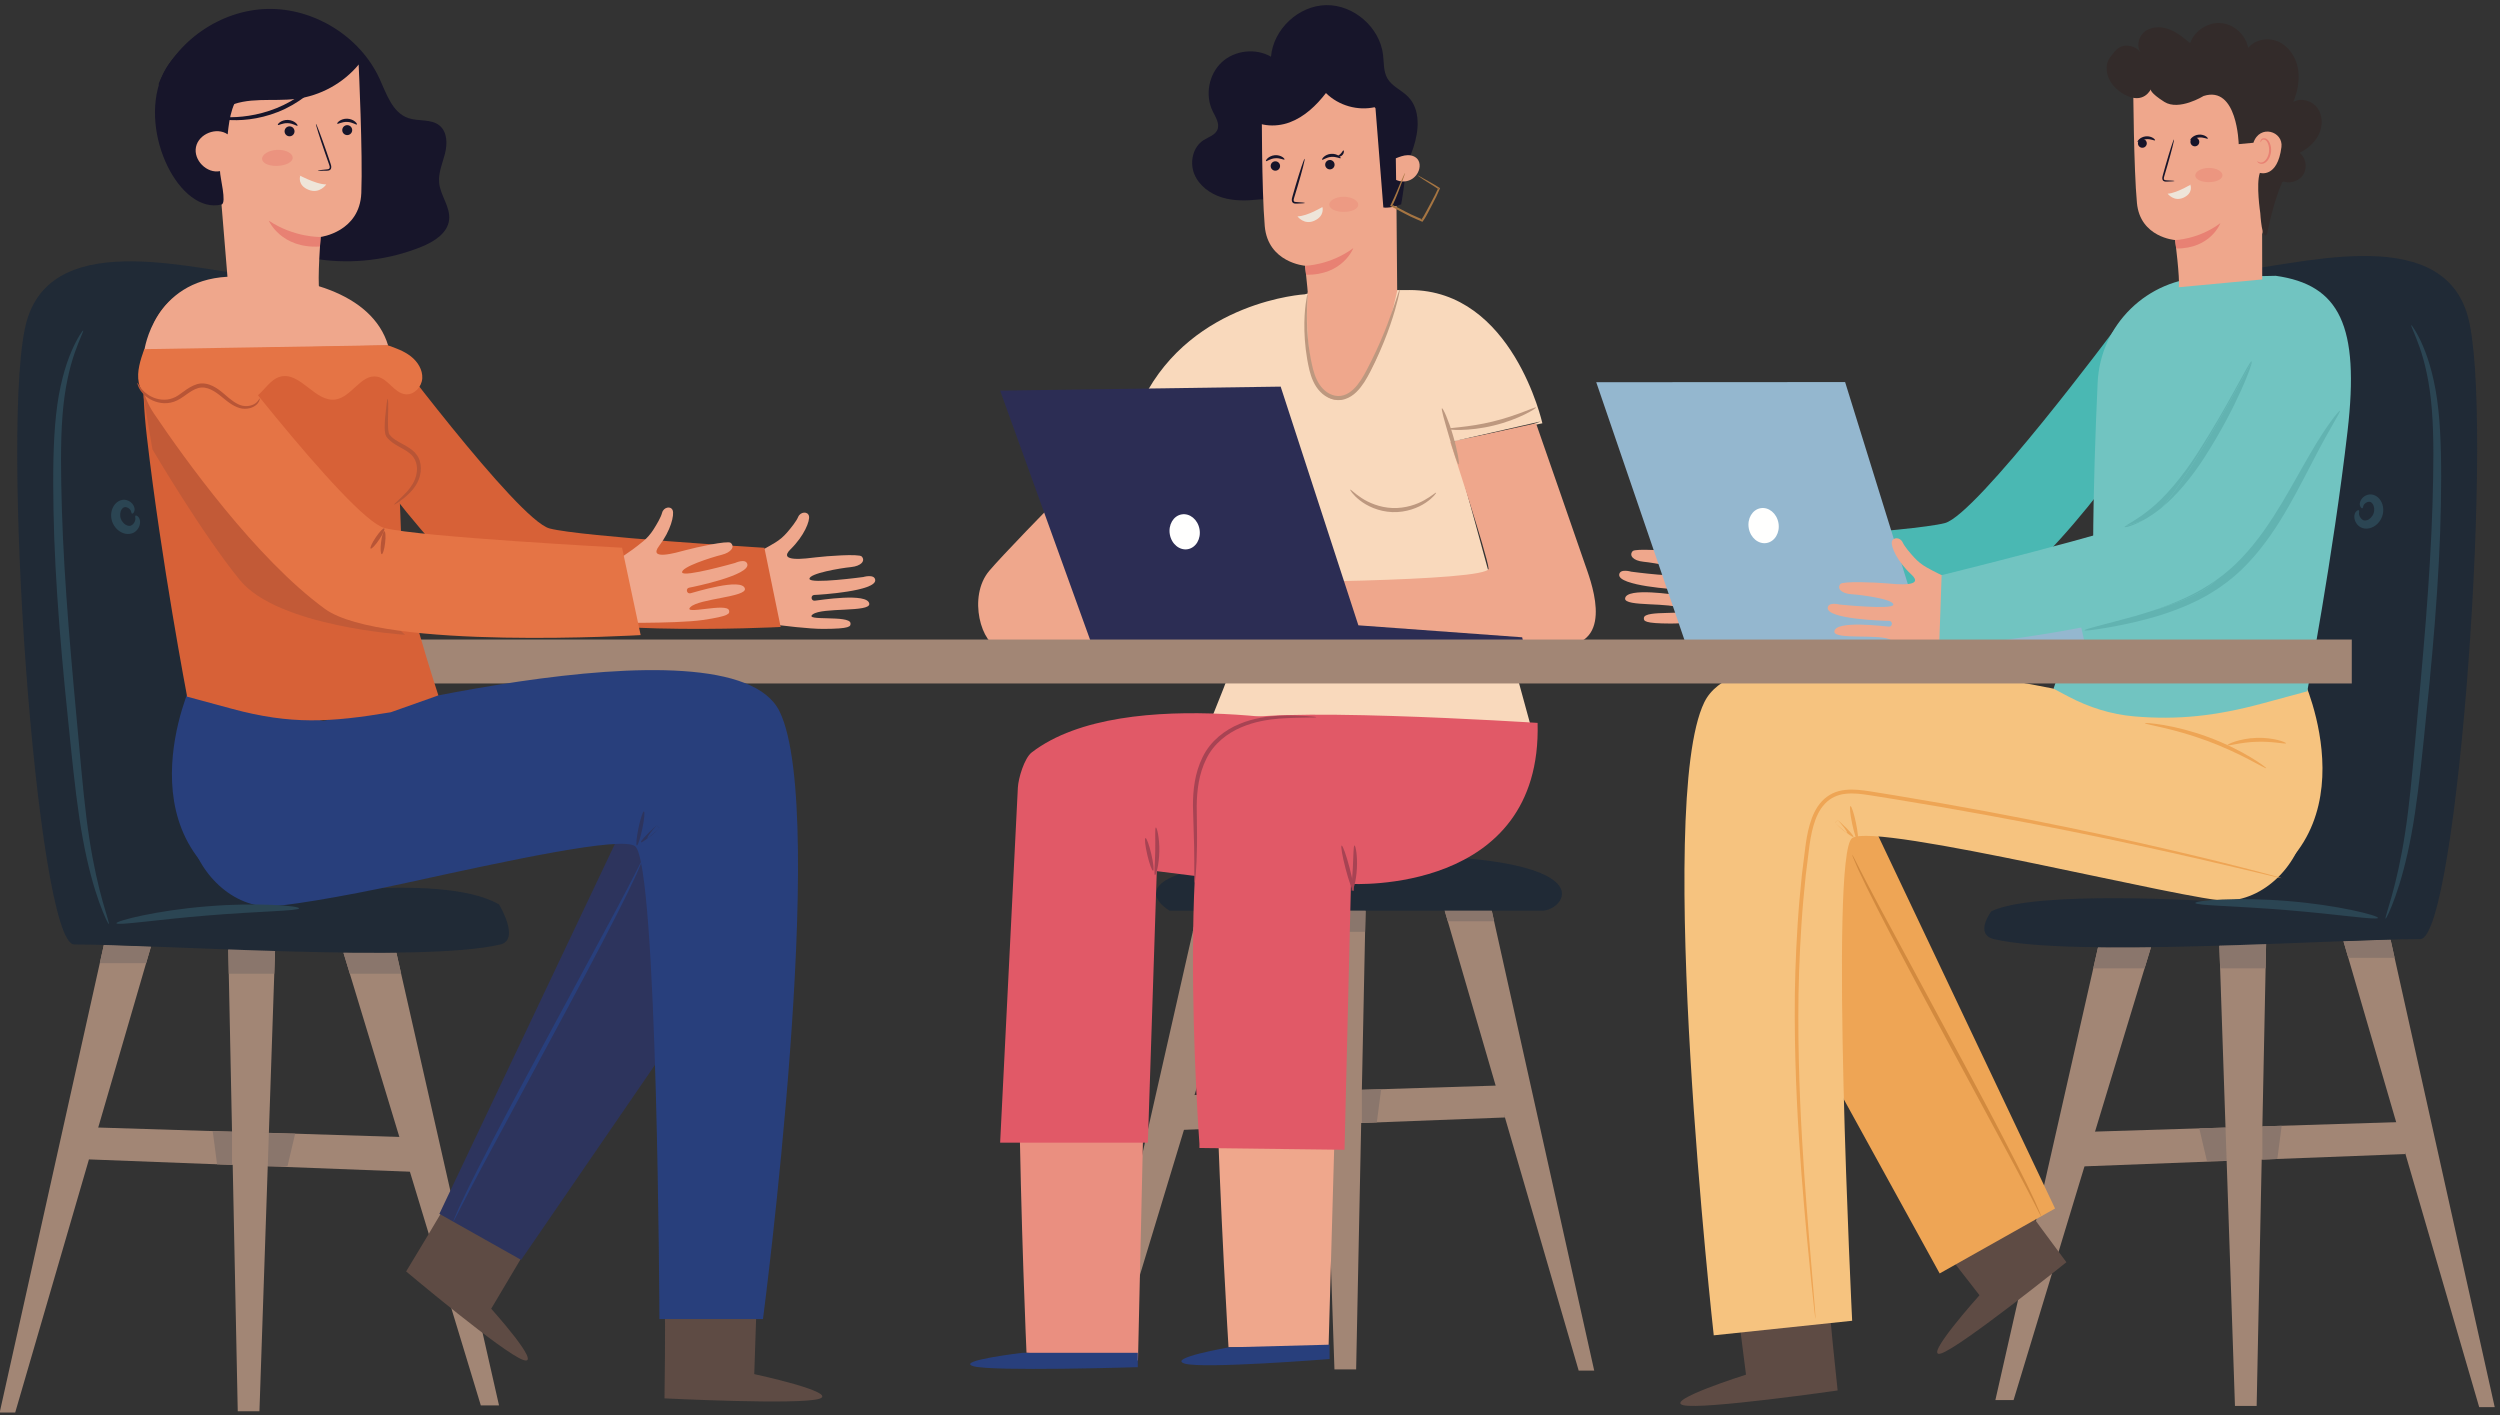 <?xml version="1.0" encoding="UTF-8"?>
<svg width="318px" height="180px" viewBox="0 0 318 180" version="1.1" xmlns="http://www.w3.org/2000/svg" xmlns:xlink="http://www.w3.org/1999/xlink">
    <rect x="0" y="0" width="318" height="180" fill="#333333" stroke="none"/>
    <!-- Generator: Sketch 53.2 (72643) - https://sketchapp.com -->
    <title>Group 2</title>
    <desc>Created with Sketch.</desc>
    <g id="Page-1" stroke="none" stroke-width="1" fill="none" fill-rule="evenodd">
        <g id="641" transform="translate(-247, -269)">
            <g id="Group-2" transform="translate(246.96, 269.652)">
                <g id="man-with-curly-hair-on-chair" transform="translate(203.082, 2.275)">
                    <path d="M17.924,163.086 L19.05,171.929 C19.05,171.929 8.584,175.229 11.081,175.817 C13.578,176.406 30.705,173.939 30.705,173.939 C30.705,173.939 29.547,163.109 29.672,163.109 C29.798,163.109 17.924,163.086 17.924,163.086" id="Fill-389" fill="#5E4B44"></path>
                    <polyline id="Fill-390" fill="#A28675" points="95.044 116.788 112.312 176.063 114.286 176.063 101.036 116.588 95.044 116.788"></polyline>
                    <polyline id="Fill-391" fill="#A28675" points="63.826 117.582 50.77 175.16 53.086 175.16 70.561 117.564 63.826 117.582"></polyline>
                    <polyline id="Fill-392" fill="#A28675" points="79.233 116.588 81.245 175.908 84.004 175.908 85.214 116.816 79.233 116.588"></polyline>
                    <polyline id="Fill-393" fill="#A28675" points="63.239 141.02 102.671 139.784 102.932 143.867 60.279 145.503 63.239 141.02"></polyline>
                    <path d="M69.747,120.249 L63.221,120.249 L63.826,117.582 L65.271,117.578 C65.731,117.581 66.195,117.582 66.664,117.582 C67.633,117.582 68.619,117.577 69.62,117.567 L70.561,117.564 L69.747,120.249" id="Fill-394" fill="#8A766C"></path>
                    <path d="M85.144,120.249 L85.144,120.249 L85.207,117.163 L85.144,120.249 M79.357,120.249 L79.357,120.249 L79.268,117.609 L79.357,120.249" id="Fill-395" fill="#C9CCCC"></path>
                    <path d="M85.144,120.249 L79.357,120.249 L79.268,117.609 L79.259,117.363 C81.261,117.303 83.255,117.234 85.207,117.163 L85.144,120.249" id="Fill-396" fill="#8A766C"></path>
                    <polyline id="Fill-397" fill="#C9CCCC" points="76.702 140.598 76.702 140.598 76.719 140.597 76.702 140.598"></polyline>
                    <path d="M80.188,144.739 L77.677,144.739 L76.702,140.598 L76.719,140.597 L80.044,140.511 L80.188,144.739 M80.044,140.511 L80.044,140.493 L80.709,140.493 L80.044,140.511" id="Fill-398" fill="#8A766C"></path>
                    <polyline id="Fill-399" fill="#C9CCCC" points="84.732 144.565 84.732 144.565 86.561 144.495 84.732 144.565"></polyline>
                    <polyline id="Fill-400" fill="#8A766C" points="84.732 144.565 84.732 140.347 87.187 140.27 86.635 144.492 86.561 144.495 84.732 144.565"></polyline>
                    <polyline id="Fill-401" fill="#C9CCCC" points="101.552 118.906 101.552 118.906 101.036 116.588 101.552 118.906"></polyline>
                    <path d="M101.552,118.906 L95.661,118.906 L95.044,116.788 C95.072,116.787 95.098,116.786 95.126,116.785 L101.02,116.588 C101.025,116.588 101.031,116.588 101.036,116.588 L101.552,118.906" id="Fill-402" fill="#8A766C"></path>
                    <path d="M50.258,112.987 C55.867,110.239 78.53,111.72 78.53,111.72 C78.53,111.72 72.13,32.28 80.404,31.645 C88.677,31.009 107.197,25.116 110.798,37.064 C114.399,49.014 109.595,116.527 104.807,116.527 C93.892,116.527 60.649,118.897 50.61,116.533 C48.023,115.924 50.258,112.987 50.258,112.987" id="Fill-403" fill="#202A36"></path>
                    <path d="M103.67,38.437 C103.705,38.417 103.864,38.635 104.136,39.071 C104.279,39.286 104.427,39.567 104.6,39.902 C104.782,40.232 104.958,40.63 105.154,41.078 C105.934,42.872 106.741,45.629 107.107,49.109 C107.493,52.59 107.517,56.735 107.44,61.323 C107.361,65.915 107.083,70.956 106.672,76.233 C106.253,81.512 105.747,86.527 105.269,91.084 C104.798,95.639 104.336,99.757 103.694,103.182 C103.066,106.608 102.285,109.329 101.627,111.162 C100.963,112.994 100.466,113.953 100.404,113.928 C100.318,113.894 100.671,112.881 101.196,111.024 C101.715,109.168 102.366,106.453 102.884,103.045 C103.417,99.638 103.792,95.542 104.205,90.98 C104.624,86.417 105.096,81.406 105.514,76.143 C105.924,70.88 106.233,65.863 106.371,61.297 C106.505,56.73 106.565,52.609 106.29,49.189 C106.033,45.761 105.369,43.05 104.732,41.241 C104.095,39.431 103.583,38.484 103.67,38.437" id="Fill-404" fill="#2B4553"></path>
                    <path d="M21.187,68.296 L19.127,67.192 C19.127,67.192 17.792,66.717 15.632,65.404 C15.072,65.064 14.569,64.631 14.138,64.133 C13.616,63.528 12.952,62.7 12.719,62.148 C12.431,61.463 11.489,61.406 11.344,62.028 C11.2,62.65 11.949,64.552 13.681,66.253 C15.414,67.953 11.761,67.443 10.429,67.281 C9.097,67.119 4.97,66.81 4.634,67.176 C4.141,67.713 4.679,68.396 6.01,68.527 C7.358,68.66 11.333,69.331 11.279,70.024 C11.226,70.707 4.447,69.79 4.447,69.79 C4.447,69.79 3.007,69.362 2.919,70.158 C2.757,71.595 9.986,72.044 10.673,72.07 C11.151,72.089 11.12,72.846 10.605,72.8 C10.076,72.752 3.85,71.729 3.672,73.189 C3.535,74.309 9.62,73.614 10.86,74.534 C12.1,75.454 6.148,74.586 6.062,75.665 C6.03,76.067 6.062,76.377 9.506,76.388 C13.035,76.399 22.45,74.869 22.45,74.869 L21.088,68.197" id="Fill-405" fill="#EFA78C"></path>
                    <path d="M66.152,38.714 C66.152,38.714 48.412,62.547 44.342,63.61 C40.272,64.675 17.017,66.071 17.017,66.071 L14.947,76.145 C14.947,76.145 44.716,77.716 51.272,72.877 C61.574,65.272 72.397,47.778 72.397,47.778 C72.67,42.009 70.467,39.128 66.152,38.714" id="Fill-406" fill="#4AB8B3"></path>
                    <path d="M43.28,154.787 L48.749,161.827 C48.749,161.827 41.417,169.993 43.866,169.23 C46.315,168.465 59.804,157.627 59.804,157.627 C59.804,157.627 53.297,148.894 53.406,148.829 C53.515,148.766 43.28,154.787 43.28,154.787" id="Fill-407" fill="#5E4B44"></path>
                    <polyline id="Fill-408" fill="#EEA555" points="35.26 102.113 58.359 150.793 43.683 159.055 19.685 115.456 21.197 101.105 35.26 102.113"></polyline>
                    <path d="M89.872,83.276 C89.872,83.276 99.755,104.398 80.268,111.646 L69.87,89.047 L89.872,83.276" id="Fill-409" fill="#F6C37F"></path>
                    <path d="M76.319,88.88 C76.319,88.88 20.066,73.431 13.746,86.401 C7.425,99.373 14.947,166.926 14.947,166.926 L32.553,165.074 C32.553,165.074 29.625,105.758 32.553,103.673 C35.481,101.589 76.012,111.831 80.268,111.646 C90.625,111.194 97.951,91.873 76.319,88.88" id="Fill-410" fill="#F6C37F"></path>
                    <path d="M77.513,32.347 C70.124,32.503 64.119,38.354 63.779,45.738 C63.496,51.874 63.233,59.399 63.203,66.581 C63.187,70.484 58.167,84.672 58.167,84.672 L60.066,85.676 C62.663,87.047 65.496,87.947 68.42,88.197 C73.973,88.673 78.83,88.151 84.765,86.544 L90.442,85.007 C90.442,85.007 93.714,67.931 95.569,51.9 C97.118,38.502 94.562,33.303 86.439,32.156 L77.513,32.347" id="Fill-411" fill="#71C4C1"></path>
                    <path d="M85.213,94.786 C85.172,94.851 84.37,94.383 83.046,93.69 C81.722,92.998 79.861,92.108 77.728,91.315 C75.593,90.526 73.601,89.987 72.146,89.649 C70.691,89.311 69.778,89.143 69.789,89.067 C69.797,89.007 70.729,89.052 72.216,89.305 C73.703,89.557 75.738,90.049 77.901,90.849 C80.062,91.652 81.926,92.606 83.216,93.384 C84.51,94.161 85.247,94.735 85.213,94.786" id="Fill-412" fill="#EEA555"></path>
                    <path d="M87.74,91.618 C87.701,91.764 86.052,91.348 83.993,91.429 C81.932,91.488 80.316,92.015 80.268,91.873 C80.211,91.762 81.819,90.996 83.976,90.932 C86.132,90.85 87.789,91.503 87.74,91.618" id="Fill-413" fill="#EEA555"></path>
                    <path d="M56.594,151.787 C56.579,151.794 56.487,151.636 56.326,151.329 C56.161,151.005 55.932,150.555 55.642,149.982 C55.337,149.394 54.967,148.683 54.541,147.859 C54.103,147.033 53.607,146.095 53.059,145.061 C50.824,140.912 47.751,135.21 44.355,128.91 C40.953,122.602 37.905,116.872 35.776,112.684 C35.252,111.635 34.777,110.685 34.359,109.848 C33.961,109.009 33.616,108.283 33.331,107.685 C33.06,107.085 32.863,106.613 32.73,106.294 C32.599,105.974 32.538,105.802 32.553,105.795 C32.569,105.788 32.661,105.946 32.822,106.252 C32.986,106.577 33.214,107.027 33.505,107.6 C33.81,108.188 34.179,108.899 34.607,109.722 C35.045,110.549 35.541,111.486 36.088,112.522 C38.324,116.669 41.397,122.372 44.794,128.674 C48.194,134.981 51.243,140.709 53.371,144.898 C53.895,145.946 54.37,146.897 54.789,147.734 C55.187,148.573 55.532,149.298 55.816,149.898 C56.088,150.497 56.284,150.969 56.418,151.288 C56.548,151.608 56.61,151.78 56.594,151.787" id="Fill-414" fill="#D28A3F"></path>
                    <path d="M87.187,108.774 C87.185,108.782 87.076,108.764 86.866,108.719 C86.647,108.67 86.337,108.6 85.932,108.509 C85.107,108.314 83.904,108.029 82.357,107.663 C79.252,106.929 74.756,105.874 69.182,104.664 C63.608,103.452 56.954,102.087 49.535,100.732 C45.826,100.054 41.926,99.377 37.877,98.719 C36.864,98.557 35.841,98.394 34.812,98.229 C33.788,98.071 32.752,97.931 31.737,98.041 C30.721,98.134 29.765,98.577 29.072,99.326 C28.369,100.068 27.938,101.058 27.639,102.074 C27.34,103.099 27.176,104.158 27.047,105.224 C26.915,106.289 26.783,107.347 26.651,108.397 C26.548,109.449 26.446,110.495 26.344,111.532 C26.24,112.569 26.186,113.603 26.106,114.624 C25.836,118.714 25.702,122.669 25.707,126.438 C25.704,133.976 26.074,140.761 26.463,146.45 C26.859,152.141 27.258,156.74 27.524,159.92 C27.652,161.505 27.752,162.736 27.82,163.582 C27.848,163.996 27.87,164.313 27.885,164.536 C27.897,164.751 27.899,164.861 27.89,164.862 C27.882,164.863 27.863,164.755 27.835,164.541 C27.808,164.318 27.77,164.003 27.72,163.592 C27.63,162.748 27.5,161.519 27.331,159.938 C27.005,156.764 26.553,152.167 26.111,146.476 C25.678,140.785 25.27,133.992 25.249,126.438 C25.231,122.661 25.355,118.694 25.62,114.591 C25.699,113.566 25.751,112.53 25.854,111.489 C25.956,110.448 26.057,109.399 26.159,108.342 C26.291,107.288 26.422,106.227 26.555,105.157 C26.684,104.091 26.85,103.002 27.162,101.935 C27.474,100.876 27.926,99.816 28.71,98.986 C29.096,98.572 29.562,98.233 30.071,97.987 C30.583,97.742 31.134,97.609 31.682,97.55 C32.782,97.432 33.855,97.584 34.887,97.743 C35.919,97.909 36.941,98.074 37.955,98.237 C42.007,98.902 45.909,99.591 49.618,100.281 C57.039,101.662 63.69,103.064 69.258,104.32 C74.826,105.576 79.311,106.683 82.403,107.476 C83.95,107.868 85.147,108.19 85.958,108.411 C86.356,108.524 86.663,108.609 86.878,108.669 C87.085,108.731 87.189,108.766 87.187,108.774" id="Fill-415" fill="#EEA555"></path>
                    <path d="M32.715,103.525 C32.623,103.627 31.739,102.973 30.743,102.064 C30.62,101.949 30.501,101.838 30.382,101.728 L30.724,101.382 C31.466,102.212 31.964,102.893 31.877,102.974 C31.789,103.056 31.144,102.513 30.368,101.714 L30.711,101.368 C30.832,101.476 30.953,101.584 31.078,101.696 C32.075,102.605 32.807,103.424 32.715,103.525" id="Fill-416" fill="#EEA555"></path>
                    <path d="M33.241,103.94 C33.106,103.969 32.795,103.022 32.545,101.825 C32.295,100.628 32.201,99.636 32.336,99.607 C32.469,99.579 32.781,100.526 33.031,101.724 C33.281,102.919 33.375,103.912 33.241,103.94" id="Fill-417" fill="#EEA555"></path>
                    <polyline id="Fill-418" fill="#AD5035" points="17.017 66.071 14.947 76.145 18.608 76.334 20.777 65.504 17.017 66.071"></polyline>
                    <path d="M99.432,113.83 C99.366,114.16 94.213,113.351 87.822,112.838 C81.43,112.305 76.215,112.267 76.205,111.931 C76.187,111.626 81.445,111.142 87.917,111.681 C94.388,112.2 99.499,113.532 99.432,113.83" id="Fill-419" fill="#2B4553"></path>
                    <path d="M97.469,61.717 C97.418,61.758 97.23,61.695 97.144,61.373 C97.064,61.054 97.223,60.555 97.678,60.226 C97.904,60.065 98.223,59.928 98.62,59.965 C98.824,59.991 99.006,60.055 99.166,60.149 C99.333,60.241 99.484,60.369 99.609,60.517 C100.107,61.118 100.244,61.955 99.973,62.753 C99.692,63.525 99.075,64.116 98.31,64.279 C98.122,64.316 97.928,64.327 97.745,64.302 C97.564,64.285 97.359,64.213 97.205,64.128 C96.89,63.943 96.696,63.688 96.578,63.441 C96.342,62.945 96.415,62.446 96.606,62.198 C96.797,61.945 96.984,61.937 97.024,61.992 C97.08,62.057 97.023,62.191 97.024,62.37 C97.018,62.542 97.088,62.794 97.283,63.021 C97.379,63.131 97.506,63.224 97.631,63.265 L97.822,63.283 L98.058,63.239 C98.374,63.142 98.732,62.79 98.88,62.364 C99.029,61.959 98.958,61.451 98.772,61.183 C98.565,60.901 98.386,60.836 98.096,60.933 C97.825,61.034 97.658,61.228 97.595,61.372 C97.527,61.524 97.542,61.672 97.469,61.717" id="Fill-420" fill="#2B4553"></path>
                    <polyline id="Fill-421" fill="#94B7CF" points="0 45.69 11.224 78.49 62.051 78.49 61.676 76.802 41.125 76.166 31.656 45.672 0 45.69"></polyline>
                    <path d="M23.177,63.594 C23.394,64.815 22.725,65.956 21.682,66.142 C20.639,66.327 19.619,65.486 19.401,64.265 C19.184,63.043 19.853,61.902 20.896,61.717 C21.939,61.531 22.96,62.372 23.177,63.594" id="Fill-422" fill="#FFFFFE"></path>
                    <path d="M47.641,71.94 L45.547,70.902 C45.547,70.902 44.196,70.47 41.996,69.228 C41.425,68.905 40.908,68.489 40.462,68.005 C39.92,67.418 39.229,66.611 38.979,66.066 C38.67,65.391 37.726,65.365 37.601,65.991 C37.477,66.617 38.287,68.494 40.073,70.139 C41.859,71.782 38.192,71.391 36.856,71.272 C35.519,71.152 31.384,70.975 31.06,71.352 C30.585,71.905 31.144,72.57 32.479,72.658 C33.831,72.748 37.825,73.291 37.793,73.985 C37.762,74.67 30.957,73.971 30.957,73.971 C30.957,73.971 29.505,73.589 29.441,74.388 C29.326,75.829 36.566,76.046 37.254,76.05 C37.732,76.053 37.724,76.811 37.21,76.78 C36.678,76.75 30.422,75.928 30.292,77.393 C30.191,78.517 36.251,77.626 37.519,78.507 C38.789,79.387 32.811,78.71 32.76,79.791 C32.741,80.194 32.784,80.502 36.226,80.402 C39.753,80.3 49.114,78.469 49.114,78.469 L47.538,71.844" id="Fill-423" fill="#EFA78C"></path>
                    <path d="M87.808,34.706 C87.808,34.706 74.307,61.173 70.472,62.902 C66.637,64.632 43.932,70.232 43.932,70.232 L43.614,79.461 C43.614,79.461 73.202,76.745 78.855,70.878 C85.686,63.786 91.843,50.879 94.323,45.293 C95.37,42.936 95.378,40.198 94.143,37.935 C92.831,35.526 90.69,34.497 87.808,34.706" id="Fill-424" fill="#71C4C1"></path>
                    <path d="M74.098,33.609 C74.259,32.447 73.634,27.607 73.634,27.607 C73.634,27.607 69.187,27.281 68.777,22.895 C68.367,18.509 68.31,8.364 68.31,8.364 L76.256,4.159 L85.351,10.601 L87.425,15.41 L84.701,26.853 L84.712,32.618 L74.098,33.609" id="Fill-425" fill="#EFA78C"></path>
                    <path d="M68.904,15.325 C68.914,15.636 69.173,15.88 69.484,15.869 C69.795,15.859 70.039,15.6 70.029,15.289 C70.018,14.979 69.758,14.734 69.448,14.744 C69.137,14.754 68.893,15.015 68.904,15.325" id="Fill-426" fill="#17152A"></path>
                    <path d="M68.865,15.128 C68.94,15.198 69.344,14.832 69.949,14.78 C70.552,14.719 71.017,15.005 71.078,14.922 C71.108,14.885 71.028,14.753 70.825,14.623 C70.626,14.493 70.292,14.38 69.915,14.415 C69.539,14.45 69.231,14.623 69.059,14.788 C68.883,14.953 68.829,15.098 68.865,15.128" id="Fill-427" fill="#17152A"></path>
                    <path d="M75.812,14.67 C75.561,14.854 75.506,15.206 75.69,15.457 C75.874,15.707 76.226,15.762 76.477,15.578 C76.728,15.395 76.782,15.042 76.598,14.791 C76.415,14.541 76.062,14.486 75.812,14.67" id="Fill-428" fill="#17152A"></path>
                    <path d="M75.579,14.913 C75.654,14.983 76.058,14.616 76.663,14.565 C77.266,14.504 77.731,14.789 77.792,14.706 C77.822,14.669 77.742,14.537 77.539,14.407 C77.338,14.278 77.005,14.164 76.629,14.199 C76.252,14.234 75.945,14.408 75.772,14.572 C75.596,14.737 75.543,14.882 75.579,14.913" id="Fill-429" fill="#17152A"></path>
                    <path d="M73.558,20.098 C73.558,20.066 73.178,20.035 72.563,20.01 C72.41,20.008 72.254,19.991 72.215,19.875 C72.169,19.755 72.223,19.573 72.285,19.38 C72.404,18.979 72.528,18.555 72.66,18.11 C72.919,17.209 73.141,16.389 73.291,15.792 C73.441,15.194 73.518,14.821 73.487,14.813 C73.457,14.804 73.323,15.161 73.133,15.746 C72.943,16.331 72.696,17.145 72.436,18.047 C72.311,18.493 72.192,18.918 72.08,19.32 C72.033,19.509 71.948,19.724 72.04,19.952 C72.088,20.065 72.202,20.14 72.3,20.159 C72.399,20.182 72.486,20.176 72.562,20.174 C73.177,20.157 73.558,20.13 73.558,20.098" id="Fill-430" fill="#17152A"></path>
                    <path d="M77.909,20.242 C76.989,20.242 76.227,19.91 76.195,19.415 C76.163,18.918 76.928,18.44 77.907,18.431 C77.918,18.431 77.929,18.431 77.94,18.431 C78.904,18.431 79.67,18.888 79.659,19.38 C79.648,19.881 78.88,20.232 77.945,20.242 C77.933,20.242 77.921,20.242 77.909,20.242" id="Fill-431" fill="#EC9680"></path>
                    <path d="M75.577,20.607 C76.177,20.181 73.918,21.669 72.681,21.709 C72.681,21.709 73.479,22.78 74.708,22.214 C75.982,21.627 75.577,20.607 75.577,20.607" id="Fill-432" fill="#EEE5D9"></path>
                    <path d="M73.634,27.607 C73.634,27.607 76.595,27.546 79.394,25.454 C79.394,25.454 78.177,28.724 73.764,28.683 L73.634,27.607" id="Fill-433" fill="#E88173"></path>
                    <path d="M87.263,20.232 C86.075,22.903 85.34,26.793 85.34,26.793 C84.685,28.009 84.466,24.179 84.466,24.179 C84.466,24.179 83.905,20.498 84.414,19.063 C84.414,19.063 86.654,19.788 87.159,15.769 C87.408,13.782 84.408,12.83 83.591,15.233 L81.72,15.406 C81.72,15.406 81.568,7.899 77.255,9.282 C77.255,9.282 74.127,11.214 72.261,10.031 C70.397,8.85 70.531,8.441 70.531,8.441 C70.531,8.441 69.633,10.416 67.228,9.119 C64.823,7.822 64.506,5.51 65.34,4.404 C65.822,3.765 66.29,3.054 67.078,2.911 C67.865,2.77 68.719,3.083 69.227,3.702 C68.637,2.838 69.053,1.547 69.929,0.975 C70.805,0.402 71.972,0.446 72.946,0.831 C73.919,1.215 74.741,1.895 75.546,2.564 C76.097,0.979 77.794,-0.126 79.466,0.012 C81.139,0.149 82.632,1.517 82.918,3.171 C83.82,2.046 85.554,1.789 86.855,2.412 C88.156,3.035 89.012,4.392 89.261,5.813 C89.509,7.233 89.211,8.706 88.666,10.042 C89.671,9.463 91.066,9.878 91.743,10.82 C92.42,11.762 92.425,13.083 91.931,14.133 C91.437,15.182 90.506,15.978 89.474,16.508 C90.239,17.128 90.472,18.315 89.999,19.178 C89.526,20.04 88.4,20.482 87.466,20.169" id="Fill-434" fill="#332B2A"></path>
                    <path d="M84.089,17.571 C84.106,17.561 84.152,17.621 84.258,17.679 C84.363,17.734 84.547,17.779 84.746,17.718 C85.15,17.597 85.521,16.989 85.581,16.315 C85.611,15.976 85.559,15.647 85.455,15.37 C85.357,15.09 85.191,14.888 84.994,14.84 C84.798,14.782 84.65,14.893 84.598,14.995 C84.542,15.097 84.561,15.173 84.541,15.179 C84.53,15.188 84.464,15.111 84.504,14.958 C84.524,14.885 84.573,14.799 84.666,14.732 C84.759,14.665 84.894,14.636 85.032,14.659 C85.319,14.696 85.563,14.978 85.678,15.28 C85.808,15.586 85.875,15.956 85.84,16.338 C85.771,17.091 85.342,17.774 84.792,17.898 C84.524,17.95 84.309,17.857 84.201,17.762 C84.09,17.663 84.076,17.578 84.089,17.571" id="Fill-435" fill="#E88173"></path>
                    <path d="M62.263,77.28 C62.165,77.28 62.112,77.27 62.108,77.251 C62.072,77.088 64.557,76.542 68.483,75.451 C69.2,75.245 69.965,75.017 70.765,74.754 C74.425,73.661 77.416,72.372 78.855,70.878 C78.871,70.861 78.888,70.844 78.904,70.827 C80.029,70.023 81.117,69.092 82.122,68.02 C84.231,65.795 85.852,63.316 87.238,61.017 C88.614,58.705 89.772,56.557 90.813,54.787 C92.826,51.297 94.427,49.319 94.595,49.319 C94.599,49.319 94.602,49.319 94.604,49.321 C94.724,49.409 93.334,51.516 91.458,55.145 C90.503,56.95 89.415,59.133 88.066,61.501 C86.708,63.858 85.074,66.418 82.876,68.737 C80.69,71.072 78.071,72.769 75.564,73.883 C73.054,75.021 70.671,75.687 68.669,76.164 C66.665,76.638 65.026,76.918 63.892,77.093 C63.075,77.217 62.517,77.28 62.263,77.28" id="Fill-436" fill="#62B3B1"></path>
                    <path d="M70.765,74.754 C72.147,74.299 73.635,73.74 75.158,73.013 C76.414,72.423 77.681,71.7 78.904,70.827 C78.888,70.844 78.871,70.861 78.855,70.878 C77.416,72.372 74.425,73.661 70.765,74.754" id="Fill-437" fill="#62B3B1"></path>
                    <path d="M67.266,64.018 C67.552,63.77 68.825,63.161 70.427,61.856 C72.311,60.357 74.496,57.81 76.495,54.681 C80.48,48.496 83.023,43.034 83.354,43.034 C83.358,43.034 83.362,43.035 83.365,43.036 C83.375,43.041 83.382,43.056 83.384,43.08 C79.793,49.698 74.862,58.349 71.936,61.641 C71.574,61.939 71.218,62.208 70.87,62.443 C70.385,62.779 69.929,63.055 69.514,63.28 C68.911,63.497 68.148,63.746 67.266,64.018" id="Fill-438" fill="#62B3B1"></path>
                    <path d="M67.274,64.131 C67.234,64.131 67.211,64.125 67.208,64.112 C67.198,64.09 67.218,64.059 67.266,64.018 C68.148,63.746 68.911,63.497 69.514,63.28 C68.351,63.908 67.51,64.131 67.274,64.131 M71.936,61.641 C74.862,58.349 79.793,49.698 83.384,43.08 C83.406,43.344 82.925,44.734 81.995,46.792 C80.978,49.04 79.414,52.073 77.368,55.248 C75.674,57.904 73.741,60.149 71.936,61.641" id="Fill-439" fill="#62B3B1"></path>
                </g>
                <g id="Group">
                    <polyline id="Fill-440" fill="#A28675" points="183.58 114.412 200.848 173.686 202.823 173.686 189.573 114.211 183.58 114.412"></polyline>
                    <polyline id="Fill-441" fill="#A28675" points="152.363 115.206 139.306 172.784 141.623 172.784 159.097 115.188 152.363 115.206"></polyline>
                    <polyline id="Fill-442" fill="#A28675" points="167.77 114.211 169.782 173.532 172.541 173.532 173.751 114.44 167.77 114.211"></polyline>
                    <polyline id="Fill-443" fill="#A28675" points="151.775 138.643 191.208 137.408 191.469 141.491 148.816 143.127 151.775 138.643"></polyline>
                    <polyline id="Fill-444" fill="#8A766C" points="158.283 117.873 151.758 117.873 152.363 115.206 159.097 115.188 158.283 117.873"></polyline>
                    <path d="M173.68,117.873 L173.68,117.873 L173.735,115.188 L173.68,117.873 M167.894,117.873 L167.894,117.873 L167.805,115.232 L167.894,117.873" id="Fill-445" fill="#C9CCCC"></path>
                    <path d="M173.68,117.873 L167.894,117.873 L167.805,115.232 L167.803,115.188 C169.753,115.188 171.751,115.188 173.735,115.188 L173.68,117.873" id="Fill-446" fill="#8A766C"></path>
                    <polyline id="Fill-447" fill="#C9CCCC" points="165.239 138.221 165.252 138.221 165.239 138.221"></polyline>
                    <path d="M168.724,142.363 L166.214,142.363 L165.239,138.221 L165.252,138.221 L168.581,138.134 L168.724,142.363 M168.581,138.134 L168.581,138.117 L169.245,138.117 L168.581,138.134" id="Fill-448" fill="#8A766C"></path>
                    <path d="M173.269,142.189 L173.269,142.189 L175.171,142.116 L173.269,142.189 M173.269,137.97 L173.269,137.969 L174.892,137.919 L173.269,137.97" id="Fill-449" fill="#C9CCCC"></path>
                    <polyline id="Fill-450" fill="#8A766C" points="173.269 142.189 173.269 137.97 174.892 137.919 175.724 137.893 175.171 142.116 173.269 142.189"></polyline>
                    <polyline id="Fill-451" fill="#C9CCCC" points="190.089 116.53 190.089 116.53 189.79 115.188 190.089 116.53"></polyline>
                    <path d="M190.089,116.53 L184.197,116.53 L183.806,115.188 C185.999,115.188 188.031,115.188 189.79,115.188 L190.089,116.53" id="Fill-452" fill="#8A766C"></path>
                    <path d="M148.816,115.188 C148.816,115.188 193.232,115.188 196.231,115.188 C199.23,115.188 205.667,107.292 170.742,108.193 C137.946,109.041 148.816,115.188 148.816,115.188" id="Fill-453" fill="#202A36"></path>
                    <path d="M160.241,24.715 C158.652,24.894 157.012,24.935 155.483,24.466 C153.954,23.997 152.538,22.949 151.944,21.464 C151.351,19.978 151.767,18.061 153.11,17.19 C153.746,16.778 154.597,16.549 154.893,15.85 C155.222,15.071 154.654,14.237 154.284,13.475 C153.299,11.45 153.792,8.807 155.44,7.272 C157.088,5.737 159.759,5.433 161.71,6.56 C162.006,3.064 165.217,0.062 168.725,0.001 C172.233,-0.06 175.546,2.829 175.964,6.312 C176.087,7.339 176.002,8.441 176.524,9.334 C177.117,10.35 178.332,10.813 179.153,11.656 C180.756,13.301 180.542,15.986 179.808,18.163 C179.076,20.339 177.922,22.464 177.99,24.759 L160.241,24.715" id="Fill-454" fill="#17152A"></path>
                    <path d="M166.484,39.539 C166.665,38.304 166.041,33.152 166.041,33.152 C166.041,33.152 161.314,32.767 160.915,28.099 C160.514,23.43 160.54,12.642 160.54,12.642 L169.025,8.235 L177.588,15.175 L177.78,38.574 L166.484,39.539" id="Fill-455" fill="#EFA78C"></path>
                    <path d="M161.669,20.478 C161.676,20.808 161.951,21.07 162.281,21.062 C162.612,21.053 162.874,20.779 162.865,20.449 C162.857,20.119 162.583,19.857 162.253,19.865 C161.921,19.873 161.661,20.147 161.669,20.478" id="Fill-456" fill="#17152A"></path>
                    <path d="M161.073,19.84 C161.152,19.916 161.586,19.529 162.228,19.478 C162.871,19.419 163.363,19.726 163.428,19.638 C163.461,19.599 163.377,19.459 163.162,19.319 C162.951,19.179 162.596,19.056 162.195,19.09 C161.795,19.125 161.466,19.306 161.282,19.479 C161.093,19.654 161.035,19.806 161.073,19.84" id="Fill-457" fill="#17152A"></path>
                    <path d="M168.603,20.31 C168.611,20.64 168.885,20.902 169.215,20.894 C169.546,20.885 169.807,20.611 169.799,20.281 C169.792,19.951 169.517,19.689 169.187,19.697 C168.856,19.705 168.594,19.979 168.603,20.31" id="Fill-458" fill="#17152A"></path>
                    <path d="M168.215,19.667 C168.295,19.742 168.727,19.355 169.371,19.305 C170.013,19.246 170.505,19.553 170.57,19.465 C170.602,19.426 170.519,19.286 170.303,19.146 C170.092,19.007 169.738,18.882 169.337,18.917 C168.936,18.951 168.608,19.132 168.423,19.306 C168.235,19.481 168.177,19.633 168.215,19.667" id="Fill-459" fill="#17152A"></path>
                    <path d="M166.023,25.165 C166.022,25.203 165.617,25.232 164.962,25.249 C164.881,25.25 164.789,25.256 164.681,25.23 C164.575,25.21 164.449,25.126 164.397,25.002 C164.297,24.751 164.392,24.521 164.443,24.321 C164.567,23.891 164.696,23.441 164.832,22.969 C165.399,21.054 165.918,19.52 165.991,19.543 C166.065,19.564 165.666,21.133 165.098,23.048 C164.956,23.517 164.819,23.965 164.689,24.394 C164.621,24.599 164.562,24.791 164.609,24.911 C164.643,25.026 164.8,25.048 164.965,25.051 C165.619,25.086 166.023,25.127 166.023,25.165" id="Fill-460" fill="#17152A"></path>
                    <path d="M170.973,26.302 C169.98,26.302 169.154,25.94 169.124,25.408 C169.093,24.879 169.911,24.377 170.953,24.375 C170.956,24.375 170.959,24.375 170.962,24.375 C171.999,24.375 172.825,24.871 172.808,25.399 C172.792,25.932 171.972,26.298 170.977,26.302 C170.976,26.302 170.975,26.302 170.973,26.302" id="Fill-461" fill="#ED9A83"></path>
                    <path d="M168.251,25.691 C168.295,25.637 166.391,26.839 165.077,26.871 C165.077,26.871 165.916,28.016 167.227,27.424 C168.588,26.811 168.251,25.691 168.251,25.691" id="Fill-462" fill="#EEE5D9"></path>
                    <path d="M166.041,33.152 C166.041,33.152 169.19,33.111 172.184,30.91 C172.184,30.91 170.864,34.377 166.17,34.297 L166.041,33.152" id="Fill-463" fill="#E88173"></path>
                    <path d="M158.428,14.051 C159.897,15.419 162.198,15.609 164.08,14.914 C165.962,14.217 167.474,12.77 168.7,11.182 C170.312,12.789 172.775,13.486 174.99,12.963 C175.327,17.221 175.665,21.481 176.002,25.74 C176.616,25.843 177.703,25.596 178.269,25.339 C178.817,22.389 178.92,19.602 179.468,16.653 C179.667,15.584 179.858,14.439 179.43,13.438 C178.972,12.368 177.915,11.707 176.975,11.019 C175.806,10.165 174.74,9.174 173.553,8.346 C172.366,7.518 171.018,6.844 169.575,6.739 C168.105,6.632 166.665,7.118 165.271,7.597 C163.685,8.142 162.061,8.709 160.77,9.778 C159.478,10.848 158.57,12.546 158.908,14.188" id="Fill-464" fill="#17152A"></path>
                    <path d="M177.588,19.484 C178.072,19.294 178.567,19.1 179.086,19.086 C179.605,19.07 180.162,19.27 180.436,19.711 C180.64,20.039 180.661,20.456 180.57,20.832 C180.424,21.436 179.994,21.966 179.431,22.234 C178.87,22.502 178.187,22.501 177.625,22.232" id="Fill-465" fill="#EFA78C"></path>
                    <path d="M170.926,18.479 C171.003,18.469 171.053,18.8 170.795,19.07 C170.538,19.341 170.205,19.307 170.212,19.23 C170.206,19.152 170.418,19.071 170.593,18.879 C170.777,18.693 170.847,18.477 170.926,18.479" id="Fill-466" fill="#17152A"></path>
                    <path d="M180.347,21.636 C180.361,21.617 180.628,21.78 181.114,22.052 C181.596,22.331 182.31,22.697 183.141,23.238 L183.215,23.286 L183.18,23.371 C182.937,23.965 182.618,24.613 182.258,25.3 C182.079,25.644 181.892,26 181.7,26.365 C181.51,26.729 181.302,27.121 181.04,27.472 L180.971,27.564 L180.871,27.52 C180.726,27.457 180.571,27.389 180.415,27.321 C179.117,26.794 177.982,26.101 176.98,25.595 L176.87,25.54 L176.923,25.43 C177.516,24.242 177.917,23.196 178.229,22.474 C178.538,21.751 178.742,21.345 178.765,21.355 C178.791,21.366 178.633,21.79 178.365,22.528 C178.092,23.263 177.723,24.325 177.145,25.539 L177.088,25.375 C178.118,25.872 179.239,26.544 180.526,27.066 C180.681,27.134 180.837,27.202 180.981,27.265 L180.812,27.313 C181.071,26.968 181.264,26.605 181.46,26.238 C181.655,25.875 181.845,25.521 182.029,25.178 C182.396,24.498 182.723,23.864 182.978,23.285 L183.017,23.419 C182.216,22.867 181.514,22.469 181.049,22.158 C180.58,21.852 180.336,21.653 180.347,21.636" id="Fill-467" fill="#A67542"></path>
                    <path d="M169.404,92.359 C169.404,92.359 136.049,90.262 131.853,97.756 C127.657,105.251 130.612,171.42 130.612,171.42 L144.792,172.403 L146.207,109.676 L172.102,110.343 L169.404,92.359" id="Fill-468" fill="#EA8F80"></path>
                    <polyline id="Fill-469" fill="#1F2534" points="158.24 110.157 152.985 110.157 152.978 109.851 158.312 109.988 158.24 110.157"></polyline>
                    <path d="M158.312,109.988 L152.978,109.851 L152.607,93.336 C153.141,93.104 154.164,93.017 155.406,93.017 C159.248,93.017 165.181,93.853 165.181,93.853 L158.312,109.988" id="Fill-470" fill="#CC7C73"></path>
                    <path d="M194.963,92.472 C194.963,92.472 160.492,88.276 156.295,95.769 C152.099,103.263 156.307,170.708 156.307,170.708 L169.032,170.708 L170.742,110.27 L178.547,109.965 C187.946,110.207 195.541,102.36 194.993,92.975 L194.963,92.472" id="Fill-471" fill="#EFA78C"></path>
                    <path d="M184.851,55.501 L196.231,53.193 C196.231,53.193 192.46,36.24 179.355,36.24 C166.794,36.24 166.041,36.781 166.041,36.781 C166.041,36.781 151.786,37.574 145.462,50.075 L156.451,58.105 L159.139,56.481 C159.139,56.481 160.016,74.165 158.506,78.976 C156.798,84.421 154.025,91.007 154.025,91.007 L194.963,92.472 L184.851,55.501 C188.785,55.261 192.378,54.489 196.006,52.953" id="Fill-472" fill="#F9D9BC"></path>
                    <path d="M160.276,56.251 C160.419,57.431 159.561,58.484 158.688,59.292 C157.815,60.099 156.817,60.909 156.532,62.063 C156.34,62.838 156.508,63.664 156.821,64.398 C157.629,66.298 159.446,67.732 161.482,68.077" id="Fill-473" fill="#00AABA"></path>
                    <path d="M146.426,50.78 C146.426,50.78 129.174,68.077 125.882,71.948 C123.075,75.25 124.907,81.483 127.258,81.752 C129.609,82.02 167.636,81.502 167.636,81.502 L167.132,73.723 C167.132,73.723 142.504,73.835 141.781,73.381 C141.057,72.926 156.027,57.795 156.027,57.795 L146.426,50.78" id="Fill-474" fill="#EFA78C"></path>
                    <path d="M167.132,73.723 C167.132,73.723 175.277,74.269 176.633,81.632 L167.636,81.502 L167.132,73.723" id="Fill-475" fill="#EFA78C"></path>
                    <path d="M195.42,53.19 C195.42,53.19 200.968,69.114 201.603,70.992 C202.238,72.87 205.491,80.812 199.31,81.477 C193.129,82.142 159.947,81.477 159.947,81.477 L157.478,73.449 C157.478,73.449 189.549,73.368 189.387,71.655 C189.224,69.942 184.515,55.592 184.515,55.592 L195.42,53.19" id="Fill-476" fill="#EFA78C"></path>
                    <polyline id="Fill-477" fill="#2C2D54" points="127.258 49.034 139.176 82.049 194.041 82.025 193.66 80.412 172.825 78.888 162.941 48.526 127.258 49.034"></polyline>
                    <path d="M152.618,66.658 C152.836,67.88 152.166,69.02 151.124,69.206 C150.081,69.39 149.059,68.55 148.842,67.329 C148.625,66.107 149.295,64.965 150.337,64.781 C151.379,64.595 152.401,65.435 152.618,66.658" id="Fill-478" fill="#FFFFFE"></path>
                    <path d="M166.385,36.508 C166.385,36.508 165.344,50.337 170.211,50.213 C175.078,50.089 177.78,36.24 177.78,36.24 C174.027,35.693 170.228,35.798 166.385,36.508" id="Fill-479" fill="#EFA78C"></path>
                    <path d="M185.575,58.424 C185.433,58.458 184.949,56.864 184.368,54.899 C183.793,52.931 183.322,51.338 183.457,51.286 C183.59,51.234 184.288,52.767 184.867,54.752 C185.454,56.733 185.713,58.394 185.575,58.424" id="Fill-480" fill="#BD987F"></path>
                    <path d="M178.084,36.178 C178.116,36.186 178.045,36.625 177.855,37.402 C177.664,38.179 177.358,39.299 176.889,40.653 C176.425,42.008 175.796,43.599 174.983,45.313 C174.563,46.165 174.151,47.063 173.583,47.956 C173.013,48.817 172.27,49.755 171.104,50.121 C169.926,50.502 168.688,49.95 167.961,49.166 C167.192,48.365 166.832,47.356 166.597,46.431 C166.157,44.567 165.999,42.857 165.959,41.42 C165.922,39.982 166.018,38.82 166.119,38.025 C166.221,37.23 166.323,36.798 166.355,36.802 C166.45,36.811 166.172,38.569 166.327,41.404 C166.412,42.816 166.608,44.506 167.062,46.311 C167.297,47.198 167.653,48.122 168.327,48.809 C168.986,49.499 170,49.932 170.954,49.622 C171.909,49.332 172.612,48.498 173.156,47.677 C173.697,46.84 174.127,45.937 174.551,45.103 C175.38,43.419 176.039,41.857 176.544,40.527 C177.052,39.199 177.41,38.103 177.66,37.346 C177.91,36.59 178.045,36.169 178.084,36.178" id="Fill-481" fill="#BD987F"></path>
                    <path d="M195.42,51.182 C195.493,51.288 193.215,52.715 190.028,53.476 C186.843,54.26 184.167,54.035 184.182,53.908 C184.18,53.748 186.8,53.736 189.905,52.97 C193.014,52.229 195.349,51.039 195.42,51.182" id="Fill-482" fill="#BD987F"></path>
                    <path d="M182.709,62.024 C182.753,62.06 182.344,62.652 181.394,63.291 C180.461,63.927 178.921,64.551 177.151,64.489 C175.379,64.424 173.889,63.689 173.004,62.986 C172.104,62.28 171.74,61.66 171.787,61.628 C171.85,61.57 172.308,62.091 173.218,62.686 C174.116,63.281 175.527,63.907 177.17,63.968 C178.812,64.027 180.264,63.505 181.203,62.976 C182.154,62.449 182.648,61.963 182.709,62.024" id="Fill-483" fill="#BD987F"></path>
                    <path d="M152.607,145.374 L171.064,145.6 L171.882,111.781 C171.882,111.781 196.231,113.215 195.622,91.3 C195.622,91.3 159.148,88.946 156.451,91.3 C149.135,97.687 152.607,144.841 152.607,144.841" id="Fill-484" fill="#E15967"></path>
                    <path d="M127.258,144.692 L146.049,144.692 L147.183,110.157 L158.818,111.631 L171.225,92.112 C171.225,92.112 143.14,85.938 131.279,95.053 C130.335,95.779 129.572,98.342 129.512,99.531 L127.258,144.692" id="Fill-485" fill="#E15967"></path>
                    <path d="M167.474,90.569 C167.474,90.672 165.663,90.561 162.779,90.753 C161.344,90.872 159.627,91.126 157.892,91.877 C156.169,92.611 154.435,93.92 153.484,95.875 C152.517,97.816 152.288,99.948 152.262,101.839 C152.272,103.749 152.323,105.492 152.298,106.947 C152.282,108.405 152.22,109.585 152.155,110.397 C152.089,111.21 152.025,111.657 151.991,111.655 C151.954,111.653 151.949,111.202 151.953,110.389 C151.955,109.576 151.961,108.401 151.93,106.949 C151.887,105.457 151.837,103.732 151.782,101.837 C151.783,99.907 151.996,97.701 153.019,95.64 C154.03,93.557 155.904,92.168 157.704,91.435 C159.523,90.678 161.296,90.46 162.754,90.385 C164.219,90.315 165.4,90.381 166.213,90.428 C167.027,90.482 167.475,90.534 167.474,90.569" id="Fill-486" fill="#A74353"></path>
                    <path d="M145.742,105.946 C145.882,105.914 146.213,106.819 146.482,107.967 C146.752,109.118 146.855,110.076 146.715,110.108 C146.576,110.141 146.244,109.236 145.975,108.087 C145.707,106.937 145.602,105.979 145.742,105.946" id="Fill-487" fill="#A74353"></path>
                    <path d="M147.066,104.606 C147.202,104.582 147.543,105.935 147.506,107.644 C147.477,109.353 147.084,110.693 146.95,110.663 C146.802,110.634 146.958,109.29 146.986,107.633 C147.022,105.978 146.918,104.63 147.066,104.606" id="Fill-488" fill="#A74353"></path>
                    <path d="M170.696,106.904 C170.835,106.868 171.287,108.131 171.705,109.725 C172.123,111.32 172.349,112.642 172.21,112.678 C172.071,112.715 171.619,111.452 171.201,109.857 C170.783,108.262 170.556,106.94 170.696,106.904" id="Fill-489" fill="#A74353"></path>
                    <path d="M172.332,106.895 C172.469,106.878 172.729,108.186 172.637,109.818 C172.551,111.45 172.15,112.722 172.015,112.69 C171.87,112.659 172.035,111.374 172.118,109.79 C172.208,108.206 172.183,106.91 172.332,106.895" id="Fill-490" fill="#A74353"></path>
                    <path d="M156.362,170.728 C156.362,170.728 148.429,172.1 150.735,172.799 C153.041,173.498 169.16,172.217 169.16,172.217 L169.16,170.392 L156.362,170.728" id="Fill-491" fill="#283F7C"></path>
                    <path d="M130.13,171.422 C130.13,171.422 121.515,172.428 123.843,173.128 C126.17,173.827 144.768,173.251 144.768,173.251 L144.768,171.425 L130.13,171.422" id="Fill-492" fill="#283F7C"></path>
                    <polyline id="Fill-493" fill="#A28675" points="52.592 86.283 299.186 86.283 299.186 80.699 51.255 80.699 52.592 86.283"></polyline>
                    <path d="M40.572,32.333 C44.968,32.963 49.53,32.407 53.644,30.742 C55.239,30.095 56.959,29.028 57.166,27.329 C57.364,25.7 56.068,24.251 55.9,22.62 C55.768,21.346 56.331,20.12 56.645,18.879 C56.959,17.638 56.941,16.126 55.945,15.314 C54.876,14.441 53.265,14.818 51.96,14.363 C49.936,13.657 49.203,11.275 48.309,9.339 C45.831,3.969 39.961,0.334 34.018,0.486 C28.075,0.637 22.402,4.569 20.204,10.057 L40.572,32.333" id="Fill-494" fill="#17152A"></path>
                    <polyline id="Fill-495" fill="#A28675" points="19.242 119.745 1.974 179.019 9.9475983e-14 179.019 13.25 119.544 19.242 119.745"></polyline>
                    <polyline id="Fill-496" fill="#A28675" points="50.46 120.539 63.516 178.117 61.2 178.117 43.725 120.521 50.46 120.539"></polyline>
                    <polyline id="Fill-497" fill="#A28675" points="35.052 119.544 33.041 178.865 30.282 178.865 29.071 119.773 35.052 119.544"></polyline>
                    <polyline id="Fill-498" fill="#A28675" points="51.047 143.976 11.614 142.741 11.354 146.824 54.006 148.46 51.047 143.976"></polyline>
                    <path d="M51.064,123.205 L44.539,123.205 L43.725,120.521 L44.761,120.524 C45.729,120.533 46.683,120.538 47.621,120.538 C48.067,120.538 48.507,120.537 48.945,120.535 L50.46,120.539 L51.064,123.205" id="Fill-499" fill="#8A766C"></path>
                    <polyline id="Fill-500" fill="#C9CCCC" points="34.928 123.205 34.928 123.205 35.026 120.319 34.928 123.205"></polyline>
                    <path d="M34.928,123.205 L29.142,123.205 L29.078,120.119 C31.029,120.19 33.022,120.259 35.023,120.319 L35.026,120.319 L34.928,123.205" id="Fill-501" fill="#8A766C"></path>
                    <polyline id="Fill-502" fill="#C9CCCC" points="37.584 143.554 37.569 143.554 37.584 143.554"></polyline>
                    <path d="M36.608,147.696 L34.098,147.696 L34.241,143.467 L37.569,143.554 L37.584,143.554 L36.608,147.696 M34.241,143.467 L33.577,143.45 L34.242,143.45 L34.241,143.467" id="Fill-503" fill="#8A766C"></path>
                    <path d="M27.809,147.455 L27.65,147.449 L27.809,147.455 M29.553,143.303 L27.098,143.226 L27.098,143.225 L29.553,143.302 L29.553,143.303" id="Fill-504" fill="#C9CCCC"></path>
                    <polyline id="Fill-505" fill="#8A766C" points="29.553 147.521 27.809 147.455 27.65 147.449 27.098 143.226 29.553 143.303 29.553 147.521"></polyline>
                    <path d="M18.625,121.863 L12.733,121.863 L13.25,119.544 C13.256,119.544 13.263,119.544 13.269,119.544 L19.242,119.745 L18.625,121.863" id="Fill-506" fill="#8A766C"></path>
                    <path d="M63.516,114.395 C55.927,109.967 33.508,113.832 33.508,113.832 C33.508,113.832 42.155,35.237 33.881,34.601 C25.608,33.964 7.088,28.072 3.488,40.021 C-0.113,51.969 4.69,119.483 9.479,119.483 C20.393,119.483 53.636,121.853 63.675,119.489 C66.263,118.88 63.516,114.395 63.516,114.395" id="Fill-507" fill="#202A36"></path>
                    <path d="M10.616,41.393 C10.581,41.374 10.422,41.59 10.149,42.027 C10.006,42.243 9.858,42.524 9.686,42.859 C9.504,43.189 9.328,43.586 9.132,44.035 C8.351,45.828 7.545,48.586 7.178,52.066 C6.793,55.547 6.769,59.692 6.846,64.28 C6.924,68.872 7.203,73.913 7.614,79.19 C8.033,84.468 8.539,89.484 9.016,94.04 C9.487,98.594 9.95,102.714 10.592,106.137 C11.22,109.565 12.001,112.286 12.659,114.119 C13.323,115.951 13.819,116.91 13.882,116.884 C13.968,116.85 13.615,115.838 13.09,113.981 C12.57,112.124 11.92,109.41 11.401,106.002 C10.869,102.594 10.494,98.499 10.081,93.935 C9.662,89.374 9.19,84.362 8.772,79.098 C8.361,73.837 8.052,68.82 7.915,64.253 C7.78,59.686 7.72,55.565 7.996,52.144 C8.253,48.717 8.917,46.007 9.553,44.198 C10.19,42.386 10.703,41.441 10.616,41.393" id="Fill-508" fill="#2B4553"></path>
                    <path d="M93.098,71.253 L95.159,70.149 C95.159,70.149 96.494,69.674 98.653,68.361 C99.213,68.02 99.717,67.588 100.148,67.089 C100.67,66.485 101.334,65.657 101.566,65.104 C101.854,64.419 102.796,64.363 102.941,64.985 C103.086,65.607 102.337,67.508 100.604,69.209 C98.872,70.91 102.524,70.4 103.856,70.238 C105.189,70.076 109.316,69.766 109.651,70.132 C110.144,70.67 109.606,71.352 108.275,71.483 C106.927,71.616 102.953,72.288 103.007,72.981 C103.06,73.664 109.839,72.747 109.839,72.747 C109.839,72.747 111.278,72.318 111.367,73.115 C111.528,74.551 104.3,75.001 103.612,75.027 C103.134,75.045 103.166,75.802 103.68,75.756 C104.21,75.708 110.436,74.685 110.614,76.145 C110.751,77.265 104.666,76.57 103.426,77.491 C102.185,78.411 108.138,77.543 108.224,78.622 C108.256,79.024 108.223,79.334 104.779,79.344 C101.251,79.355 91.836,77.826 91.836,77.826 L93.198,71.154" id="Fill-509" fill="#EFA78C"></path>
                    <path d="M48.133,41.671 C48.133,41.671 65.874,65.504 69.943,66.567 C74.014,67.631 97.269,69.027 97.269,69.027 L99.339,79.1 C99.339,79.1 69.569,80.672 63.014,75.833 C52.712,68.228 41.889,50.735 41.889,50.735 C41.616,44.965 43.818,42.085 48.133,41.671" id="Fill-510" fill="#D76137"></path>
                    <path d="M96.279,165.226 L95.981,174.135 C95.981,174.135 106.71,176.447 104.278,177.265 C101.847,178.084 84.564,177.22 84.564,177.22 C84.564,177.22 84.709,166.331 84.584,166.342 C84.459,166.354 96.279,165.226 96.279,165.226" id="Fill-511" fill="#5E4B44"></path>
                    <path d="M67.219,157.905 L62.52,165.818 C62.52,165.818 69.083,173.111 66.633,172.346 C64.185,171.583 51.701,161.076 51.701,161.076 C51.701,161.076 57.201,152.01 57.093,151.947 C56.984,151.883 67.219,157.905 67.219,157.905" id="Fill-512" fill="#5E4B44"></path>
                    <polyline id="Fill-513" fill="#2D345D" points="79.025 105.07 55.927 153.75 66.33 159.605 94.601 118.412 93.088 104.06 79.025 105.07"></polyline>
                    <path d="M24.414,86.233 C24.414,86.233 14.531,107.353 34.018,114.602 L44.416,92.004 L24.414,86.233" id="Fill-514" fill="#283F7C"></path>
                    <path d="M37.659,91.952 C37.659,91.952 92.912,76.878 99.21,89.858 C105.507,102.838 97.091,167.137 97.091,167.137 L83.918,167.137 C83.918,167.137 83.703,109.074 80.81,106.976 C79.058,105.707 64.924,108.752 51.701,111.655 C43.11,113.541 35.566,114.725 33.912,114.642 C23.72,114.13 16.395,94.807 37.659,91.952" id="Fill-515" fill="#283F7C"></path>
                    <path d="M36.772,35.302 C44.158,35.46 49.747,40.583 49.998,47.503 C50.22,53.641 51.053,62.354 51.083,69.537 C51.099,73.44 55.799,87.803 55.799,87.803 L49.747,89.947 C42.028,91.236 37.075,91.547 29.521,89.501 L23.844,87.964 C23.844,87.964 20.571,70.887 18.717,54.856 C17.168,41.459 19.723,36.258 27.846,35.113 L36.772,35.302" id="Fill-516" fill="#D76137"></path>
                    <path d="M40.658,36.258 C40.408,34.963 40.822,29.489 40.822,29.489 C40.822,29.489 45.799,28.857 45.999,23.905 C46.199,18.953 45.66,7.552 45.66,7.552 L36.483,3.299 L26.647,11.078 L23.69,18.978 L28.023,23.017 L29.043,35.412 L40.658,36.258" id="Fill-517" fill="#EFA78C"></path>
                    <path d="M44.84,15.887 C44.847,16.237 44.569,16.526 44.22,16.533 C43.87,16.541 43.581,16.263 43.574,15.914 C43.566,15.563 43.844,15.274 44.193,15.267 C44.543,15.259 44.833,15.538 44.84,15.887" id="Fill-518" fill="#17152A"></path>
                    <path d="M45.439,15.184 C45.358,15.268 44.882,14.88 44.2,14.857 C43.518,14.825 43.013,15.174 42.94,15.084 C42.904,15.044 42.986,14.891 43.207,14.733 C43.423,14.576 43.792,14.428 44.217,14.446 C44.642,14.463 44.998,14.639 45.201,14.813 C45.408,14.989 45.477,15.147 45.439,15.184" id="Fill-519" fill="#17152A"></path>
                    <path d="M37.217,15.522 C37.51,15.715 37.592,16.106 37.4,16.399 C37.209,16.692 36.816,16.774 36.524,16.583 C36.232,16.391 36.149,15.999 36.341,15.706 C36.532,15.413 36.925,15.331 37.217,15.522" id="Fill-520" fill="#17152A"></path>
                    <path d="M37.883,15.341 C37.803,15.424 37.327,15.037 36.645,15.014 C35.963,14.982 35.458,15.331 35.384,15.241 C35.349,15.201 35.43,15.049 35.651,14.89 C35.868,14.732 36.236,14.586 36.662,14.602 C37.087,14.62 37.442,14.796 37.645,14.97 C37.853,15.145 37.921,15.304 37.883,15.341" id="Fill-521" fill="#17152A"></path>
                    <path d="M40.461,21.047 C40.463,21.079 40.892,21.083 41.584,21.063 C41.67,21.06 41.767,21.06 41.875,21.03 C41.982,21.003 42.102,20.915 42.148,20.788 C42.235,20.533 42.129,20.299 42.064,20.09 C41.914,19.647 41.754,19.174 41.586,18.68 C41.241,17.682 40.917,16.783 40.67,16.135 C40.424,15.488 40.257,15.093 40.227,15.104 C40.197,15.114 40.309,15.528 40.515,16.189 C40.722,16.85 41.022,17.757 41.367,18.756 C41.54,19.249 41.706,19.718 41.861,20.16 C41.941,20.373 42.016,20.576 41.967,20.72 C41.927,20.862 41.746,20.887 41.574,20.899 C40.885,20.961 40.459,21.015 40.461,21.047" id="Fill-522" fill="#17152A"></path>
                    <path d="M35.177,20.451 C34.205,20.451 33.417,20.111 33.377,19.581 C33.334,19.022 34.189,18.456 35.289,18.41 C35.339,18.408 35.388,18.407 35.437,18.407 C36.468,18.407 37.277,18.879 37.271,19.415 C37.265,19.979 36.406,20.401 35.355,20.447 C35.295,20.449 35.235,20.451 35.177,20.451" id="Fill-523" fill="#EB937F"></path>
                    <path d="M38.223,21.739 C37.524,21.296 40.151,22.834 41.542,22.804 C41.542,22.804 40.71,24.055 39.296,23.493 C37.828,22.909 38.223,21.739 38.223,21.739" id="Fill-524" fill="#EEE5D9"></path>
                    <path d="M40.822,29.489 C40.822,29.489 37.492,29.594 34.223,27.411 C34.223,27.411 35.784,31.012 40.74,30.705 L40.822,29.489" id="Fill-525" fill="#E88173"></path>
                    <path d="M76.754,71.864 L78.636,70.478 C78.636,70.478 79.89,69.817 81.84,68.21 C82.346,67.793 82.782,67.293 83.138,66.738 C83.569,66.066 84.108,65.151 84.259,64.571 C84.446,63.852 85.371,63.662 85.603,64.257 C85.834,64.852 85.365,66.84 83.892,68.771 C82.42,70.702 85.962,69.676 87.258,69.326 C88.553,68.975 92.594,68.08 92.979,68.395 C93.543,68.856 93.108,69.609 91.809,69.928 C90.494,70.253 86.656,71.483 86.808,72.162 C86.958,72.83 93.537,70.956 93.537,70.956 C93.537,70.956 94.9,70.327 95.102,71.102 C95.467,72.502 88.376,73.977 87.699,74.1 C87.229,74.186 87.368,74.932 87.87,74.812 C88.388,74.689 94.404,72.79 94.789,74.21 C95.084,75.299 88.962,75.478 87.866,76.566 C86.769,77.654 92.537,75.945 92.776,77.002 C92.865,77.394 92.877,77.706 89.469,78.208 C85.979,78.721 76.442,78.55 76.442,78.55 L76.839,71.753" id="Fill-526" fill="#EFA78C"></path>
                    <path d="M45.722,7.491 C43.737,9.919 40.796,11.542 37.685,11.927 C34.704,12.296 31.475,11.61 28.818,13.012 C28.443,10.542 29.795,8 31.851,6.577 C33.905,5.155 36.544,4.752 39.024,5.058 C41.504,5.366 43.857,6.329 46.091,7.448" id="Fill-527" fill="#17152A"></path>
                    <path d="M57.691,154.743 C57.707,154.75 57.799,154.592 57.96,154.286 C58.125,153.962 58.353,153.51 58.644,152.938 C58.949,152.35 59.318,151.639 59.745,150.816 C60.183,149.99 60.679,149.051 61.227,148.016 C63.462,143.869 66.535,138.166 69.93,131.867 C73.333,125.558 76.381,119.829 78.509,115.64 C79.034,114.591 79.508,113.641 79.927,112.803 C80.325,111.965 80.67,111.24 80.955,110.64 C81.226,110.042 81.422,109.57 81.555,109.251 C81.687,108.93 81.748,108.758 81.733,108.752 C81.716,108.745 81.625,108.902 81.464,109.209 C81.299,109.533 81.071,109.984 80.78,110.556 C80.475,111.144 80.106,111.855 79.679,112.678 C79.241,113.505 78.745,114.443 78.197,115.478 C75.962,119.626 72.888,125.329 69.492,131.631 C66.091,137.937 63.043,143.666 60.915,147.854 C60.391,148.903 59.916,149.853 59.497,150.691 C59.099,151.529 58.754,152.255 58.469,152.854 C58.198,153.453 58.002,153.925 57.868,154.245 C57.737,154.565 57.676,154.736 57.691,154.743" id="Fill-528" fill="#283F7C"></path>
                    <path d="M18.319,49.913 L18.167,49.008 L18.296,49.129 C18.302,49.386 18.309,49.647 18.319,49.913" id="Fill-529" fill="#553A32"></path>
                    <path d="M51.566,80.096 C51.566,80.096 35.412,79.078 30.566,73.148 C25.721,67.218 19.428,56.503 19.428,56.503 L18.319,49.913 C18.309,49.647 18.302,49.386 18.296,49.129 L51.566,80.096" id="Fill-530" fill="#C25A37"></path>
                    <path d="M81.571,106.482 C81.663,106.584 82.546,105.929 83.543,105.02 C83.666,104.906 83.785,104.795 83.903,104.684 L83.561,104.338 C82.819,105.168 82.321,105.848 82.409,105.93 C82.497,106.012 83.141,105.468 83.918,104.671 L83.575,104.324 C83.454,104.432 83.333,104.541 83.208,104.652 C82.211,105.561 81.478,106.381 81.571,106.482" id="Fill-531" fill="#2D345D"></path>
                    <path d="M81.045,106.897 C81.18,106.924 81.491,105.977 81.741,104.782 C81.991,103.585 82.085,102.592 81.95,102.564 C81.816,102.536 81.504,103.483 81.254,104.679 C81.004,105.876 80.911,106.869 81.045,106.897" id="Fill-532" fill="#2D345D"></path>
                    <path d="M24.672,39.183 C24.672,39.183 44.457,65.373 48.961,66.515 C53.465,67.659 79.166,69.018 79.166,69.018 L81.531,80.131 C81.531,80.131 48.658,82.099 41.379,76.805 C32.582,70.407 23.399,57.552 19.625,51.955 C18.032,49.592 17.497,46.616 18.403,43.915 C19.368,41.043 21.497,39.511 24.672,39.183" id="Fill-533" fill="#E57445"></path>
                    <path d="M14.854,116.786 C14.92,117.116 20.072,116.306 26.463,115.795 C32.855,115.261 38.07,115.223 38.081,114.886 C38.099,114.583 32.841,114.098 26.369,114.637 C19.897,115.157 14.787,116.489 14.854,116.786" id="Fill-534" fill="#2B4553"></path>
                    <path d="M16.816,64.673 C16.868,64.714 17.056,64.652 17.142,64.33 C17.222,64.01 17.063,63.511 16.607,63.182 C16.381,63.021 16.062,62.884 15.666,62.921 C15.462,62.948 15.279,63.011 15.12,63.105 C14.953,63.197 14.802,63.325 14.676,63.472 C14.178,64.075 14.042,64.911 14.312,65.71 C14.594,66.481 15.211,67.073 15.976,67.236 C16.164,67.273 16.358,67.284 16.541,67.257 C16.722,67.242 16.926,67.17 17.081,67.085 C17.395,66.899 17.589,66.644 17.708,66.398 C17.943,65.902 17.871,65.403 17.679,65.154 C17.489,64.902 17.302,64.893 17.261,64.948 C17.206,65.012 17.262,65.148 17.261,65.327 C17.267,65.499 17.197,65.75 17.003,65.976 C16.907,66.087 16.779,66.18 16.654,66.221 L16.463,66.24 L16.228,66.196 C15.912,66.098 15.554,65.747 15.406,65.321 C15.257,64.916 15.328,64.408 15.513,64.139 C15.72,63.857 15.899,63.793 16.19,63.889 C16.461,63.991 16.628,64.183 16.69,64.329 C16.758,64.48 16.744,64.628 16.816,64.673" id="Fill-535" fill="#2B4553"></path>
                    <path d="M28.216,25.363 C28.913,25.193 28.005,21.833 28.025,21.116 C26.349,21.453 24.621,19.713 24.97,18.039 C25.318,16.365 27.597,15.46 29,16.438 C29.217,14.304 29.585,11.901 31.337,10.664 C32.439,9.886 33.852,9.757 35.184,9.546 C38.656,8.993 42.009,7.703 44.957,5.787 C42.498,2.796 38.574,1.204 34.703,1.153 C34.703,1.153 23.352,2.186 20.541,9.294 C17.73,16.401 22.94,26.65 28.216,25.363" id="Fill-536" fill="#17152A"></path>
                    <path d="M43.148,6.137 C43.178,6.152 43.087,6.417 42.866,6.87 C42.646,7.324 42.279,7.96 41.745,8.69 C40.689,10.149 38.849,11.965 36.336,13.178 C33.823,14.392 31.256,14.706 29.457,14.625 C28.552,14.59 27.827,14.482 27.335,14.372 C26.842,14.262 26.579,14.17 26.586,14.137 C26.601,14.048 27.691,14.28 29.461,14.257 C31.22,14.242 33.686,13.881 36.109,12.709 C38.533,11.539 40.349,9.833 41.454,8.465 C42.572,7.092 43.068,6.094 43.148,6.137" id="Fill-537" fill="#17152A"></path>
                    <path d="M18.403,43.915 C18.403,43.915 19.559,35.078 28.972,34.55 C38.385,34.024 47.414,36.641 49.406,43.282 L18.403,43.915" id="Fill-538" fill="#EFA78C"></path>
                    <path d="M18.39,43.759 C17.904,45.136 17.412,46.595 17.691,48.028 C17.971,49.461 19.337,50.791 20.762,50.475 C22.485,50.094 23.347,47.661 25.111,47.683 C26.428,47.699 27.24,49.079 28.319,49.834 C29.581,50.717 31.407,50.694 32.646,49.78 C33.727,48.982 34.419,47.579 35.722,47.252 C38.268,46.612 40.149,50.573 42.741,50.16 C44.786,49.834 45.984,46.88 48.019,47.263 C49.43,47.53 50.187,49.348 51.615,49.501 C52.707,49.618 53.688,48.569 53.753,47.472 C53.818,46.376 53.156,45.338 52.288,44.665 C51.42,43.991 50.362,43.618 49.325,43.257 L18.39,43.759" id="Fill-539" fill="#E57445"></path>
                    <path d="M49.346,50.084 C49.433,50.083 49.441,51.023 49.393,52.509 C49.387,52.881 49.381,53.288 49.403,53.715 C49.416,53.927 49.433,54.15 49.479,54.354 C49.502,54.452 49.534,54.553 49.568,54.603 L49.778,54.849 C50.415,55.519 51.482,55.834 52.445,56.577 C52.925,56.947 53.309,57.485 53.458,58.056 C53.618,58.625 53.601,59.199 53.49,59.71 C53.271,60.749 52.673,61.523 52.143,62.06 C51.603,62.605 51.105,62.962 50.761,63.203 C50.414,63.441 50.21,63.554 50.188,63.527 C50.125,63.455 50.886,62.892 51.873,61.81 C52.349,61.262 52.852,60.536 53.02,59.616 C53.207,58.709 52.99,57.623 52.12,56.983 C51.284,56.32 50.172,55.979 49.433,55.181 C49.339,55.081 49.259,54.992 49.178,54.864 C49.084,54.709 49.059,54.576 49.03,54.447 C48.983,54.191 48.977,53.957 48.972,53.73 C48.968,53.279 48.996,52.867 49.025,52.491 C49.168,50.993 49.289,50.087 49.346,50.084" id="Fill-540" fill="#B85536"></path>
                    <path d="M33.066,50.029 C33.089,50.026 33.106,50.33 32.775,50.715 C32.451,51.087 31.739,51.446 30.839,51.322 C29.933,51.187 29.079,50.526 28.249,49.832 C27.439,49.168 26.381,48.4 25.254,48.71 C24.14,49.023 23.311,50.057 22.179,50.444 C21.044,50.842 19.934,50.57 19.186,50.156 C18.418,49.737 17.961,49.165 17.74,48.744 C17.522,48.313 17.498,48.044 17.521,48.038 C17.566,48.022 17.657,48.266 17.912,48.637 C18.172,49.002 18.634,49.487 19.353,49.828 C20.056,50.168 21.057,50.359 22.014,49.994 C22.986,49.664 23.765,48.623 25.121,48.207 C25.807,48.01 26.531,48.168 27.094,48.447 C27.665,48.727 28.137,49.102 28.556,49.464 C29.379,50.189 30.139,50.803 30.903,50.96 C31.664,51.109 32.314,50.852 32.633,50.571 C32.962,50.282 33.022,50.012 33.066,50.029" id="Fill-541" fill="#B85536"></path>
                    <path d="M48.918,66.561 C49.037,66.642 48.746,67.282 48.268,67.991 C47.79,68.7 47.305,69.209 47.186,69.129 C47.067,69.049 47.358,68.409 47.836,67.7 C48.314,66.991 48.798,66.481 48.918,66.561" id="Fill-542" fill="#B85536"></path>
                    <path d="M48.596,69.841 C48.453,69.825 48.414,69.157 48.509,68.351 C48.604,67.545 48.796,66.905 48.939,66.922 C49.082,66.938 49.121,67.605 49.026,68.412 C48.931,69.217 48.739,69.858 48.596,69.841" id="Fill-543" fill="#B85536"></path>
                </g>
            </g>
        </g>
    </g>
</svg>